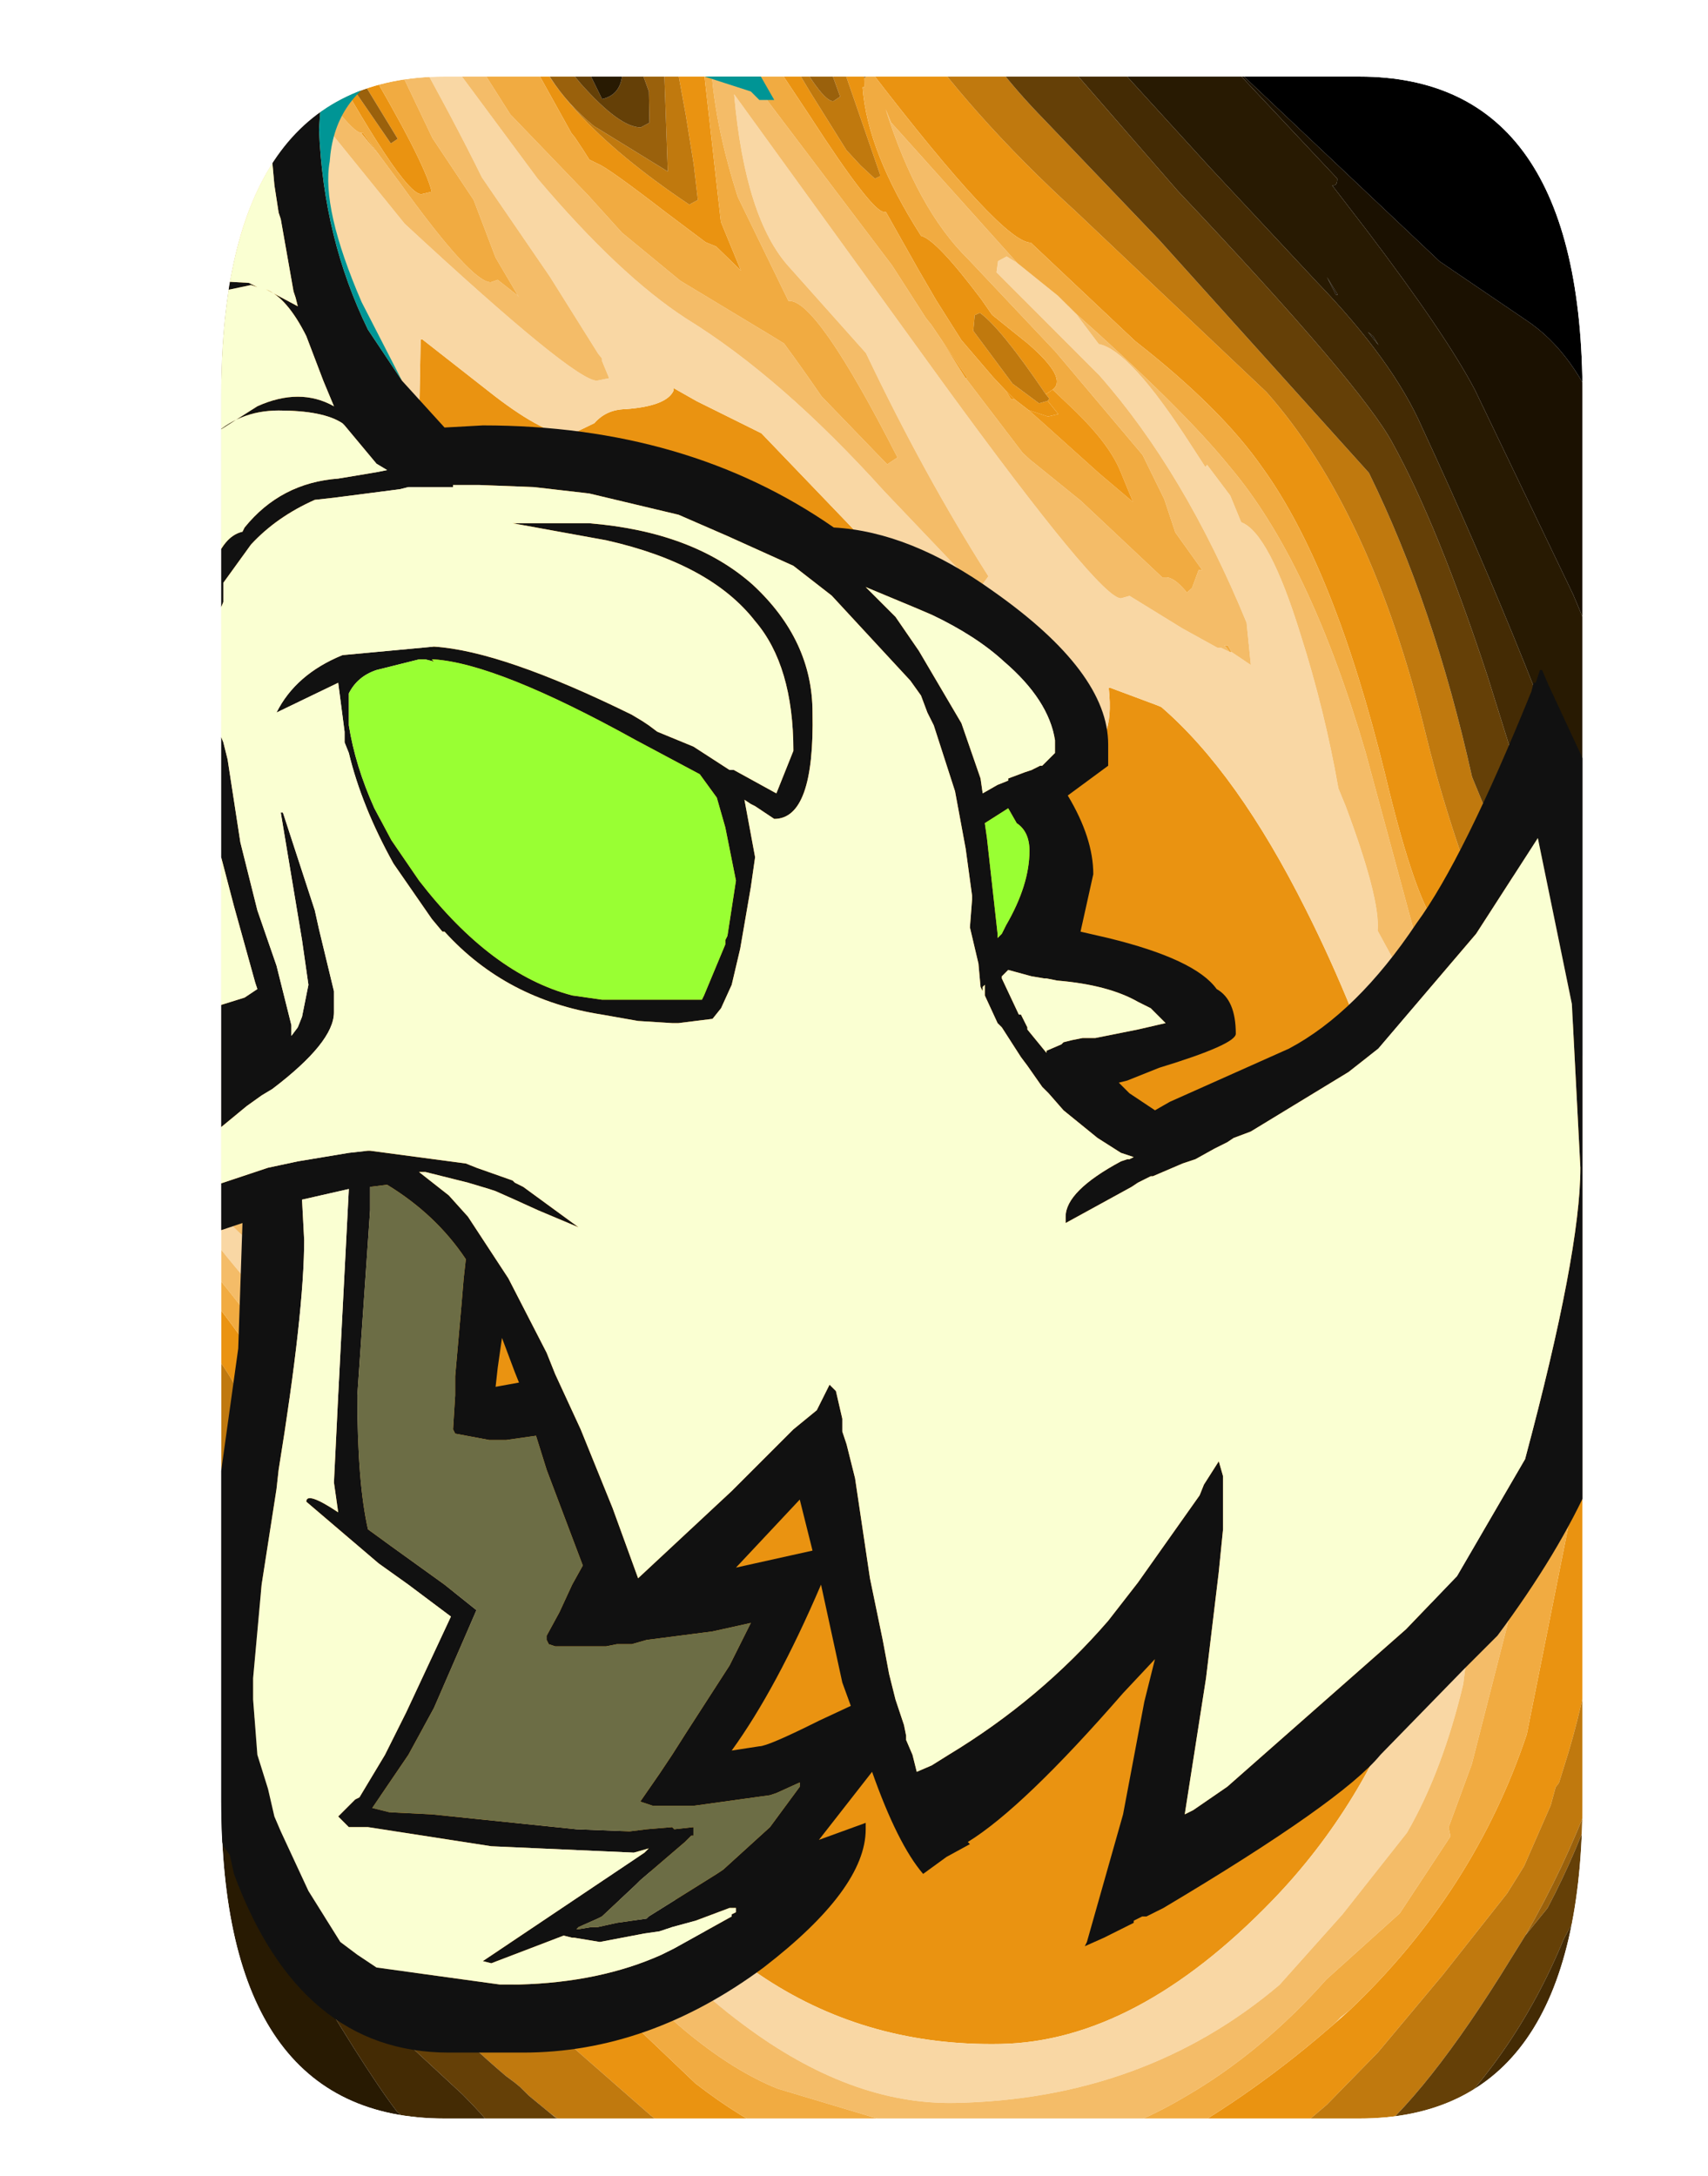 <?xml version="1.0" encoding="UTF-8" standalone="no"?>
<svg xmlns:ffdec="https://www.free-decompiler.com/flash" xmlns:xlink="http://www.w3.org/1999/xlink" ffdec:objectType="frame" height="51.15px" width="40.15px" xmlns="http://www.w3.org/2000/svg">
  <g transform="matrix(1.0, 0.0, 0.0, 1.0, 5.2, 1.8)">
    <clipPath id="clipPath0" transform="matrix(1.0, 0.0, 0.0, 1.0, 0.0, 0.0)">
      <path d="M32.0 7.5 L32.0 40.5 Q32.0 48.0 26.75 48.0 L5.25 48.0 Q0.0 48.0 0.0 40.5 L0.0 7.5 Q0.0 0.0 5.25 0.0 L26.75 0.0 Q32.0 0.0 32.0 7.5" fill="#ff0000" fill-rule="evenodd" stroke="none"/>
    </clipPath>
    <g clip-path="url(#clipPath0)">
      <filter id="filter0">
        <feColorMatrix in="SourceGraphic" result="filterResult0" type="matrix" values="0.254 -0.186 0.932 0.0 -0.071 0.283 0.936 -0.219 0.0 -0.071 -0.601 1.174 0.427 0.0 -0.071 0.0 0.0 0.0 1.0 0.0"/>
      </filter>
      <use ffdec:characterId="546" filter="url(#filter0)" height="48.0" transform="matrix(0.02, 1.05, -0.817, 0.016, 34.0, -1.8)" width="48.0" xlink:href="#sprite0"/>
      <use ffdec:characterId="551" height="46.6" transform="matrix(1.0, 0.0, 0.0, 1.0, -0.25, -0.15)" width="32.45" xlink:href="#shape2"/>
    </g>
  </g>
  <defs>
    <g id="sprite0" transform="matrix(1.0, 0.0, 0.0, 1.0, 0.0, 0.0)">
      <use ffdec:characterId="545" height="48.0" transform="matrix(1.0, 0.0, 0.0, 1.0, 0.0, 0.0)" width="48.0" xlink:href="#shape1"/>
    </g>
    <g id="shape1" transform="matrix(1.0, 0.0, 0.0, 1.0, 0.0, 0.0)">
      <path d="M48.0 12.6 L48.0 14.25 47.85 13.95 48.0 14.4 48.0 16.25 Q47.0 13.65 45.5 11.25 L45.15 10.7 44.85 10.25 Q42.25 6.6 38.75 5.0 L34.15 3.7 32.7 3.6 32.35 3.6 32.2 3.6 32.35 3.65 31.65 3.7 29.6 3.7 28.95 3.8 28.0 4.05 Q27.7 4.15 27.45 4.3 L27.2 4.25 Q24.15 5.1 21.0 6.85 L20.85 6.95 20.5 7.25 Q19.7 7.85 17.2 8.55 12.55 9.9 10.3 11.9 8.95 13.05 7.4 15.5 L5.15 18.45 Q5.15 19.25 1.25 22.95 L1.3 23.05 1.3 23.1 1.4 23.15 1.6 23.15 1.6 23.2 Q3.05 23.1 4.95 21.6 5.05 21.15 6.4 19.9 L6.75 19.6 7.4 18.6 Q8.2 17.45 8.45 17.9 L8.55 18.1 Q7.05 19.35 6.7 19.95 L6.75 20.1 7.1 20.15 8.3 19.05 8.75 18.3 8.7 18.05 9.0 17.75 9.05 18.05 8.9 18.6 8.65 19.0 8.45 19.25 8.15 19.6 7.3 20.5 6.4 21.2 5.7 21.7 4.4 22.6 4.4 22.65 Q4.4 23.0 2.2 24.75 L0.0 26.55 0.0 25.95 1.7 24.7 3.0 23.7 3.35 23.3 3.65 22.9 3.6 22.75 3.55 22.75 1.15 23.75 0.0 24.25 0.0 23.35 0.2 23.15 0.0 23.25 0.0 22.05 Q2.25 20.15 4.5 17.1 L8.6 11.75 Q11.3 8.8 16.35 7.35 19.1 6.55 22.1 4.95 L24.1 3.85 26.65 3.2 29.95 2.4 32.55 2.35 32.75 2.35 Q36.9 2.8 39.5 3.95 L39.85 4.1 39.95 4.2 40.35 4.35 41.7 5.15 42.3 5.65 44.1 7.55 45.8 9.45 46.95 10.95 48.0 12.6 M48.0 24.35 L48.0 28.6 46.9 30.4 44.95 33.15 43.35 34.85 43.25 34.95 42.35 35.8 39.55 38.05 38.55 38.45 Q37.65 38.8 37.25 39.1 L36.4 39.4 Q29.9 41.5 29.3 43.1 L28.45 43.9 27.7 44.75 27.25 45.05 Q25.0 46.7 23.1 47.1 L20.15 47.1 Q19.4 47.0 18.0 46.3 L17.6 46.1 17.3 45.55 17.65 44.95 Q18.6 44.55 20.5 44.0 L22.7 43.3 22.95 43.2 23.35 43.0 23.75 42.65 22.7 42.95 21.45 43.25 18.2 43.8 16.95 44.0 15.8 44.25 15.75 44.25 15.05 44.65 14.75 44.85 Q14.05 45.3 12.9 46.6 L11.8 48.0 11.15 48.0 12.8 46.15 12.7 46.0 13.05 45.5 Q13.45 44.8 14.6 44.05 15.65 43.3 16.7 43.2 L17.2 43.1 17.25 43.1 17.55 43.0 18.65 42.7 22.05 41.95 23.05 41.9 23.1 41.95 24.65 41.7 Q25.45 40.9 25.45 41.8 L25.0 42.6 24.45 42.95 Q24.1 43.8 22.6 44.15 L18.0 45.3 19.75 45.65 20.5 45.85 20.6 45.85 21.05 45.95 Q24.8 45.95 28.55 42.45 32.4 38.85 34.55 38.55 34.6 38.45 34.7 38.45 L39.8 35.85 41.95 34.45 42.05 34.4 42.5 33.9 46.2 29.1 Q47.8 26.55 47.95 24.35 L48.0 24.35 M6.3 47.9 L5.6 47.8 Q6.0 47.5 6.5 47.15 L8.8 45.25 Q12.0 41.5 12.0 40.8 L11.9 40.45 9.55 40.45 7.3 40.15 6.25 40.3 6.05 40.45 5.95 40.45 5.65 40.55 5.6 40.45 3.5 42.25 1.15 44.15 0.8 44.45 0.5 43.7 1.6 42.75 Q3.05 41.5 3.6 41.2 L5.25 40.05 Q6.1 39.2 8.15 39.4 L10.5 39.8 11.35 39.6 12.35 39.6 12.85 40.05 12.9 40.45 Q12.9 41.3 9.85 44.7 7.65 47.1 6.3 47.9 M0.0 38.55 L0.0 38.1 0.65 37.6 Q3.05 35.85 3.75 35.65 L3.8 35.95 Q3.8 36.5 0.0 39.05 L0.35 38.75 2.65 36.8 2.55 36.6 0.15 38.4 0.0 38.55 M0.0 33.25 L0.0 32.9 Q1.95 32.3 4.15 28.25 L4.05 28.0 3.25 28.1 2.15 28.3 0.0 28.75 0.0 27.9 0.8 27.8 4.55 27.35 5.65 26.8 5.1 27.5 5.05 27.65 5.0 27.8 4.3 28.95 Q3.3 30.55 3.2 30.85 L3.1 31.1 Q2.9 31.25 2.6 31.5 L2.5 31.6 0.3 33.1 0.0 33.25 M15.15 43.15 L14.8 43.35 14.75 43.35 14.95 43.2 15.15 43.15 M42.35 12.4 Q45.45 16.4 45.45 20.3 45.45 27.85 39.2 32.1 33.75 35.75 30.0 37.05 L24.05 38.35 17.2 39.8 17.0 39.75 16.6 39.7 16.45 39.8 16.1 39.75 Q18.2 37.1 18.2 36.5 18.1 35.7 17.3 35.7 L15.3 36.05 13.35 35.8 13.1 35.85 12.6 35.85 11.45 36.1 9.1 36.15 7.05 36.05 7.05 36.0 8.35 33.95 Q9.25 32.5 9.25 31.8 L9.0 31.1 Q8.7 30.75 8.7 30.2 8.65 29.0 8.3 28.8 L8.25 28.8 8.55 28.15 9.3 26.3 12.25 22.8 Q16.5 18.1 16.5 17.25 16.5 16.3 15.15 16.45 L15.15 16.4 15.55 15.1 15.6 14.95 Q17.1 12.8 20.2 10.9 24.65 8.15 30.8 6.8 38.2 7.05 42.35 12.4 M2.95 37.1 L2.4 37.65 2.4 37.6 2.95 37.1 M5.3 39.15 L5.4 39.1 5.3 39.15" fill="#ea9311" fill-rule="evenodd" stroke="none"/>
      <path d="M9.1 48.0 L7.9 48.0 7.7 48.0 Q9.25 46.9 11.9 44.0 L13.65 41.5 Q14.9 39.45 14.9 38.8 14.9 37.5 11.95 37.4 L11.95 37.35 11.75 37.4 10.65 37.4 Q6.7 37.55 4.85 38.55 3.4 39.3 0.2 42.55 L0.0 40.7 1.3 39.6 4.45 36.45 Q8.05 31.65 8.05 31.0 L8.0 30.65 7.6 30.85 7.55 30.85 7.45 30.95 5.7 32.3 3.45 34.2 Q2.2 34.95 0.45 36.15 L0.0 36.5 0.0 36.1 1.15 34.75 3.5 32.6 Q5.7 30.3 6.7 28.4 8.05 25.7 10.65 22.8 L12.9 20.15 12.6 19.85 Q10.3 21.65 7.55 23.25 L5.6 25.4 Q4.5 26.65 1.7 26.9 L8.25 21.05 Q13.15 16.65 13.15 16.05 L13.1 15.8 13.8 14.4 13.85 14.3 14.3 13.3 14.3 13.2 14.4 12.95 14.4 12.9 14.7 12.35 13.75 12.45 Q10.35 14.15 8.15 16.55 L5.8 19.45 5.55 19.4 5.45 19.15 5.6 18.85 6.35 17.7 6.75 17.2 7.45 16.55 Q7.6 15.65 9.75 13.95 L10.25 13.55 10.2 13.5 10.9 12.85 11.5 12.55 Q11.75 11.75 14.05 10.9 15.75 10.25 17.5 9.9 L17.9 9.7 Q20.0 8.75 20.7 8.85 L21.45 8.35 21.9 8.1 23.7 7.5 Q26.35 6.65 27.15 6.1 L30.3 5.65 30.25 5.7 32.75 5.9 37.6 6.8 Q39.55 7.45 40.9 8.5 L42.7 10.4 44.25 12.25 Q46.75 16.2 46.75 21.65 46.75 24.65 44.9 27.7 42.8 31.2 39.05 33.4 L33.8 36.55 31.55 38.45 30.7 39.05 30.6 39.15 Q28.8 40.45 28.1 41.5 25.65 44.1 23.8 45.05 L21.9 45.55 21.65 45.5 21.65 45.45 21.55 45.25 23.3 44.35 24.55 43.65 25.0 43.4 Q26.75 42.35 27.3 41.2 L27.55 40.3 27.55 40.15 Q27.55 39.6 27.95 39.0 24.8 40.05 21.6 40.55 L20.95 40.8 Q18.25 41.05 16.5 41.6 14.15 42.4 12.7 43.95 L11.75 45.3 11.1 46.25 10.65 46.5 10.35 46.9 9.2 47.9 9.1 48.0 M42.35 12.4 Q38.2 7.05 30.8 6.8 24.65 8.15 20.2 10.9 17.1 12.8 15.6 14.95 L15.55 15.1 15.15 16.4 15.15 16.45 Q16.5 16.3 16.5 17.25 16.5 18.1 12.25 22.8 L9.3 26.3 8.55 28.15 8.25 28.8 8.3 28.8 Q8.65 29.0 8.7 30.2 8.7 30.75 9.0 31.1 L9.25 31.8 Q9.25 32.5 8.35 33.95 L7.05 36.0 7.05 36.05 9.1 36.15 11.45 36.1 12.6 35.85 13.1 35.85 13.35 35.8 15.3 36.05 17.3 35.7 Q18.1 35.7 18.2 36.5 18.2 37.1 16.1 39.75 L16.45 39.8 16.6 39.7 17.0 39.75 17.2 39.8 24.05 38.35 30.0 37.05 Q33.75 35.75 39.2 32.1 45.45 27.85 45.45 20.3 45.45 16.4 42.35 12.4 M8.3 29.6 L8.3 29.55 8.3 29.7 8.3 29.6 M16.6 41.1 L16.9 41.0 16.75 41.0 16.6 41.05 16.6 41.1" fill="#f9d7a4" fill-rule="evenodd" stroke="none"/>
      <path d="M10.55 48.0 L9.1 48.0 9.2 47.9 10.35 46.9 10.65 46.5 11.1 46.25 11.75 45.3 12.7 43.95 Q14.15 42.4 16.5 41.6 18.25 41.05 20.95 40.8 L21.6 40.55 Q24.8 40.05 27.95 39.0 27.55 39.6 27.55 40.15 L27.55 40.3 27.3 41.2 Q26.75 42.35 25.0 43.4 27.05 41.5 27.05 40.7 L27.05 40.3 27.05 40.25 27.0 40.15 26.6 40.1 26.15 40.5 21.6 41.4 21.3 41.35 19.3 41.7 16.6 42.35 15.15 43.15 14.95 43.2 14.75 43.35 13.8 43.95 13.4 44.2 Q12.75 44.65 12.35 45.5 L12.2 45.85 11.55 46.25 11.6 46.25 11.65 46.4 11.0 47.05 11.05 47.15 10.55 48.0 M7.7 48.0 L7.5 48.0 6.95 48.0 10.2 44.95 12.15 42.9 Q14.05 40.65 14.05 39.65 14.05 39.0 13.7 38.7 L13.6 38.45 Q13.45 38.2 13.15 38.3 L13.05 38.35 12.55 38.3 9.05 38.75 7.15 38.4 5.4 39.1 5.3 39.15 Q4.05 39.65 2.4 40.95 L0.3 42.85 0.2 42.55 Q3.4 39.3 4.85 38.55 6.7 37.55 10.65 37.4 L11.75 37.4 11.95 37.35 11.95 37.4 Q14.9 37.5 14.9 38.8 14.9 39.45 13.65 41.5 L11.9 44.0 Q9.25 46.9 7.7 48.0 M0.0 40.7 L0.0 40.5 0.0 40.1 0.0 40.0 Q2.4 38.0 2.4 37.65 L2.95 37.1 3.55 36.55 Q5.8 34.55 5.8 34.0 L5.75 33.8 6.1 33.25 6.15 33.2 5.25 33.85 3.95 34.45 2.55 35.6 0.75 36.65 0.0 37.15 0.0 36.5 0.45 36.15 Q2.2 34.95 3.45 34.2 L5.7 32.3 7.45 30.95 7.55 30.85 7.6 30.85 8.0 30.65 8.05 31.0 Q8.05 31.65 4.45 36.45 L1.3 39.6 0.0 40.7 M0.0 36.1 L0.0 34.95 2.05 33.35 3.9 31.15 4.75 30.2 5.85 28.55 7.1 26.0 7.3 25.6 Q7.85 25.1 8.5 24.55 L10.05 22.7 9.9 22.4 Q6.3 24.65 6.35 25.45 L4.0 26.85 Q2.05 27.6 0.55 27.55 L0.3 27.4 5.6 22.45 6.8 21.5 6.95 21.35 7.25 21.1 8.15 20.4 9.85 18.8 10.0 18.6 10.95 17.15 12.7 14.85 12.7 14.75 Q12.7 14.5 13.05 14.15 L12.95 14.0 12.55 13.8 12.55 13.7 11.7 14.45 10.95 14.75 9.95 15.35 7.6 17.8 5.5 20.25 Q4.35 21.7 2.1 22.55 L2.4 22.4 5.6 18.85 5.45 19.15 5.55 19.4 5.8 19.45 8.15 16.55 Q10.35 14.15 13.75 12.45 L14.7 12.35 14.4 12.9 14.25 13.0 14.25 13.1 14.4 12.95 14.3 13.2 14.3 13.3 13.85 14.3 13.8 14.4 13.1 15.8 13.15 16.05 Q13.15 16.65 8.25 21.05 L1.7 26.9 Q4.5 26.65 5.6 25.4 L7.55 23.25 Q10.3 21.65 12.6 19.85 L12.9 20.15 10.65 22.8 Q8.05 25.7 6.7 28.4 5.7 30.3 3.5 32.6 L1.15 34.75 0.0 36.1 M6.75 17.2 Q8.95 14.15 10.25 12.85 12.4 10.6 16.7 9.1 L21.05 7.7 Q23.85 6.7 24.15 6.05 L26.25 5.5 26.75 5.35 30.15 4.6 32.0 4.6 Q32.05 4.8 32.45 4.8 34.05 4.8 36.3 5.5 L39.4 6.6 40.8 7.3 41.0 7.25 42.7 8.75 44.15 10.9 Q45.75 12.8 46.7 15.0 47.7 17.25 47.7 19.2 L47.25 23.15 46.35 26.75 Q45.55 29.15 43.0 31.85 L42.45 32.5 42.2 32.55 42.2 32.75 42.2 32.85 40.35 34.05 37.1 36.2 34.25 37.6 Q33.15 38.15 32.55 38.55 L32.2 38.45 Q29.85 40.45 26.85 43.5 25.55 44.55 23.8 45.05 25.65 44.1 28.1 41.5 28.8 40.45 30.6 39.15 L30.55 39.2 31.05 38.95 30.7 39.05 31.55 38.45 33.8 36.55 39.05 33.4 Q42.8 31.2 44.9 27.7 46.75 24.65 46.75 21.65 46.75 16.2 44.25 12.25 L42.7 10.4 40.9 8.5 Q39.55 7.45 37.6 6.8 L32.75 5.9 30.25 5.7 30.3 5.65 27.15 6.1 Q26.35 6.65 23.7 7.5 L21.9 8.1 21.45 8.35 20.7 8.85 Q20.0 8.75 17.9 9.7 L17.5 9.9 Q15.75 10.25 14.05 10.9 11.75 11.75 11.5 12.55 L10.9 12.85 10.2 13.5 10.25 13.55 9.75 13.95 Q7.6 15.65 7.45 16.55 L6.75 17.2 M21.65 45.45 L21.2 45.5 20.7 45.5 20.7 45.55 19.85 45.55 18.6 45.35 23.3 44.35 21.55 45.25 21.65 45.45 M8.3 29.6 L8.3 29.7 8.3 29.55 8.3 29.6 M16.6 41.1 L16.6 41.05 16.75 41.0 16.9 41.0 16.6 41.1" fill="#f4bc68" fill-rule="evenodd" stroke="none"/>
      <path d="M48.0 16.25 L48.0 24.35 47.95 24.35 Q47.8 26.55 46.2 29.1 L42.5 33.9 42.05 34.4 41.95 34.45 39.8 35.85 34.7 38.45 Q34.6 38.45 34.55 38.55 32.4 38.85 28.55 42.45 24.8 45.95 21.05 45.95 L20.6 45.85 20.5 45.85 19.75 45.65 18.0 45.3 22.6 44.15 Q24.1 43.8 24.45 42.95 L25.0 42.6 25.45 41.8 Q25.45 40.9 24.65 41.7 L23.1 41.95 23.05 41.9 22.05 41.95 18.65 42.7 17.55 43.0 17.25 43.1 17.2 43.1 16.7 43.2 Q15.65 43.3 14.6 44.05 13.45 44.8 13.05 45.5 L12.7 46.0 12.8 46.15 11.15 48.0 10.55 48.0 11.05 47.15 11.0 47.05 11.65 46.4 11.6 46.25 11.55 46.25 12.2 45.85 12.35 45.5 Q12.75 44.65 13.4 44.2 L13.8 43.95 14.8 43.35 15.15 43.15 16.6 42.35 19.3 41.7 21.3 41.35 21.6 41.4 26.15 40.5 26.6 40.1 27.0 40.15 27.05 40.25 27.05 40.3 27.05 40.7 Q27.05 41.5 25.0 43.4 L24.55 43.65 23.3 44.35 18.6 45.35 19.85 45.55 20.7 45.55 20.7 45.5 21.2 45.5 21.65 45.45 21.65 45.5 21.9 45.55 23.8 45.05 Q25.55 44.55 26.85 43.5 29.85 40.45 32.2 38.45 L32.55 38.55 Q33.15 38.15 34.25 37.6 L37.1 36.2 40.35 34.05 42.2 32.85 42.2 32.75 42.2 32.55 42.45 32.5 43.0 31.85 Q45.55 29.15 46.35 26.75 L47.25 23.15 47.7 19.2 Q47.7 17.25 46.7 15.0 45.75 12.8 44.15 10.9 L42.7 8.75 41.0 7.25 40.8 7.3 39.4 6.6 36.3 5.5 Q34.05 4.8 32.45 4.8 32.05 4.8 32.0 4.6 L30.15 4.6 26.75 5.35 26.25 5.5 24.15 6.05 Q23.85 6.7 21.05 7.7 L16.7 9.1 Q12.4 10.6 10.25 12.85 8.95 14.15 6.75 17.2 L6.35 17.7 5.6 18.85 2.4 22.4 2.1 22.55 Q4.35 21.7 5.5 20.25 L7.6 17.8 9.95 15.35 10.95 14.75 11.7 14.45 12.55 13.7 12.55 13.8 12.95 14.0 13.05 14.15 Q12.7 14.5 12.7 14.75 L12.7 14.85 10.95 17.15 10.0 18.6 9.85 18.8 8.15 20.4 8.15 20.35 7.25 21.1 6.95 21.35 6.8 21.5 5.6 22.45 0.3 27.4 0.55 27.55 Q2.05 27.6 4.0 26.85 L6.35 25.45 Q6.3 24.65 9.9 22.4 L10.05 22.7 8.5 24.55 Q7.85 25.1 7.3 25.6 L7.1 26.0 5.85 28.55 4.75 30.2 3.9 31.15 2.05 33.35 0.0 34.95 0.0 33.3 0.3 33.1 2.5 31.6 2.6 31.5 Q2.9 31.25 3.1 31.1 L3.2 30.85 Q3.3 30.55 4.3 28.95 L5.0 27.8 5.05 27.65 5.1 27.5 5.65 26.8 4.55 27.35 0.8 27.8 0.0 27.9 0.0 26.55 2.2 24.75 Q4.4 23.0 4.4 22.65 L4.4 22.6 5.7 21.7 6.4 21.2 7.3 20.5 8.15 19.6 8.45 19.25 8.65 19.1 8.65 19.0 8.9 18.6 9.15 18.25 10.35 16.6 11.0 15.65 10.3 16.0 Q9.7 16.3 8.95 17.25 L8.45 17.9 Q8.2 17.45 7.4 18.6 L6.75 19.6 6.4 19.9 Q5.05 21.15 4.95 21.6 3.05 23.1 1.6 23.2 L1.6 23.15 1.4 23.15 1.3 23.05 1.25 22.95 Q5.15 19.25 5.15 18.45 L7.4 15.5 Q8.95 13.05 10.3 11.9 12.55 9.9 17.2 8.55 19.7 7.85 20.5 7.25 L20.85 6.95 21.0 6.85 Q24.15 5.1 27.2 4.25 L27.45 4.3 Q27.7 4.15 28.0 4.05 L28.95 3.8 29.6 3.7 31.65 3.7 32.35 3.65 32.2 3.6 32.35 3.6 32.7 3.6 34.15 3.7 38.75 5.0 Q42.25 6.6 44.85 10.25 L45.0 10.5 45.15 10.7 45.5 11.25 Q47.0 13.65 48.0 16.25 M6.95 48.0 L6.3 47.9 Q7.65 47.1 9.85 44.7 12.9 41.3 12.9 40.45 L12.85 40.05 12.35 39.6 11.35 39.6 10.5 39.8 8.15 39.4 Q6.1 39.2 5.25 40.05 L3.6 41.2 Q3.05 41.5 1.6 42.75 L0.5 43.7 0.3 42.85 2.4 40.95 Q4.05 39.65 5.3 39.15 L5.4 39.1 7.15 38.4 9.05 38.75 12.55 38.3 13.05 38.35 13.15 38.3 Q13.45 38.2 13.6 38.45 L13.7 38.7 Q14.05 39.0 14.05 39.65 14.05 40.65 12.15 42.9 L10.2 44.95 6.95 48.0 M0.0 40.0 L0.0 39.05 Q3.8 36.5 3.8 35.95 L3.75 35.65 Q3.05 35.85 0.65 37.6 L0.0 38.1 0.0 37.15 0.75 36.65 2.55 35.6 3.95 34.45 5.25 33.85 6.15 33.2 6.1 33.25 5.75 33.8 5.8 34.0 Q5.8 34.55 3.55 36.55 L2.95 37.1 2.4 37.6 2.4 37.65 Q2.4 38.0 0.0 40.0 M30.7 39.05 L31.05 38.95 30.55 39.2 30.6 39.15 30.7 39.05 M14.4 12.9 L14.4 12.95 14.25 13.1 14.25 13.0 14.4 12.9" fill="#f1ab41" fill-rule="evenodd" stroke="none"/>
      <path d="M8.45 17.9 L8.95 17.25 Q9.7 16.3 10.3 16.0 L11.0 15.65 10.35 16.6 9.15 18.25 8.9 18.6 9.05 18.05 9.0 17.75 8.7 18.05 8.65 18.0 8.55 18.1 8.45 17.9 M8.65 19.0 L8.65 19.1 8.45 19.25 8.65 19.0 M8.15 20.4 L7.25 21.1 8.15 20.35 8.15 20.4" fill="#ee9715" fill-rule="evenodd" stroke="none"/>
      <path d="M48.0 10.15 L48.0 12.6 46.95 10.95 45.8 9.45 44.1 7.55 42.3 5.65 41.7 5.15 40.35 4.35 39.95 4.2 39.85 4.1 39.5 3.95 Q36.9 2.8 32.75 2.35 L32.6 2.35 32.55 2.35 29.95 2.4 26.65 3.2 24.1 3.85 22.1 4.95 Q19.1 6.55 16.35 7.35 11.3 8.8 8.6 11.75 L4.5 17.1 Q2.25 20.15 0.0 22.05 L0.0 20.3 Q1.2 19.45 2.4 18.0 L5.15 14.75 10.45 8.85 Q13.45 7.05 17.3 6.05 L18.6 5.4 21.1 4.1 Q23.25 3.0 24.5 2.8 L24.55 2.8 25.25 2.6 25.5 2.5 25.55 2.45 26.75 2.15 27.25 2.1 28.7 1.7 34.45 1.65 34.45 1.7 37.1 2.05 Q40.2 2.8 43.25 5.15 L44.15 5.9 Q47.05 8.35 48.0 10.15 M48.0 14.25 L48.0 14.4 47.85 13.95 48.0 14.25 M48.0 28.6 L48.0 29.65 47.75 30.15 48.0 29.95 48.0 31.5 47.05 32.85 46.8 33.3 46.4 33.9 46.2 34.15 46.1 34.3 45.95 34.55 Q44.5 36.65 44.0 36.75 L43.25 37.4 41.55 38.6 40.95 39.05 40.9 39.05 39.2 39.95 38.35 40.15 37.8 40.35 37.6 40.4 37.1 40.6 35.6 41.15 34.5 41.5 Q32.9 42.1 32.25 42.55 L31.85 42.7 Q30.5 43.4 27.95 45.85 L25.75 48.0 25.7 48.0 18.3 48.0 17.35 47.4 16.85 47.0 16.1 46.3 16.05 46.2 16.1 46.15 16.1 46.1 15.95 46.1 16.1 46.0 16.05 45.7 16.05 45.55 16.1 45.2 16.15 45.0 17.25 44.75 17.45 44.7 17.55 44.6 22.7 43.3 20.5 44.0 Q18.6 44.55 17.65 44.95 L17.3 45.55 17.6 46.1 18.0 46.3 Q19.4 47.0 20.15 47.1 L23.1 47.1 Q25.0 46.7 27.25 45.05 L27.7 44.75 28.45 43.9 29.3 43.1 Q29.9 41.5 36.4 39.4 L37.25 39.1 Q37.65 38.8 38.55 38.45 L39.55 38.05 42.35 35.8 43.25 34.95 43.35 34.85 44.95 33.15 46.9 30.4 48.0 28.6 M12.35 48.0 L11.8 48.0 12.9 46.6 Q14.05 45.3 14.75 44.85 14.95 44.7 15.1 44.65 L15.25 44.6 15.1 44.65 15.05 44.65 15.75 44.25 15.8 44.25 16.95 44.0 18.2 43.8 21.45 43.25 20.45 43.5 Q18.5 44.0 18.35 44.2 14.75 44.95 13.5 46.4 L12.35 48.0 M5.6 47.8 L5.35 47.75 4.85 47.65 5.8 46.9 8.0 45.05 Q11.0 41.8 11.0 41.25 L10.9 41.0 10.65 41.0 7.7 40.85 Q6.3 40.45 5.8 40.85 5.0 41.35 4.1 42.6 L2.1 44.15 1.1 45.0 0.8 44.45 1.15 44.15 3.5 42.25 5.6 40.45 5.65 40.55 5.95 40.45 6.05 40.45 6.25 40.3 7.3 40.15 9.55 40.45 11.9 40.45 12.0 40.8 Q12.0 41.5 8.8 45.25 L6.5 47.15 Q6.0 47.5 5.6 47.8 M0.0 32.9 L0.0 32.8 Q1.35 32.45 2.35 30.95 L3.4 28.85 1.05 28.9 0.0 29.3 0.0 28.75 2.15 28.3 3.25 28.1 4.05 28.0 4.15 28.25 Q1.95 32.3 0.0 32.9 M0.0 25.95 L0.0 25.65 Q1.9 24.45 1.9 24.05 L1.8 23.85 Q0.75 24.3 0.0 24.7 L0.0 24.25 1.15 23.75 3.55 22.75 3.6 22.75 3.65 22.9 3.35 23.3 3.0 23.7 1.7 24.7 0.0 25.95 M0.0 23.35 L0.0 23.25 0.2 23.15 0.0 23.35 M14.8 43.35 L13.8 43.95 14.75 43.35 14.8 43.35 M8.55 18.1 L8.65 18.0 8.7 18.05 8.75 18.3 8.3 19.05 7.1 20.15 6.75 20.1 6.7 19.95 Q7.05 19.35 8.55 18.1 M22.7 43.3 L22.75 43.05 22.7 42.95 23.75 42.65 23.35 43.0 22.95 43.2 22.7 43.3" fill="#c0790e" fill-rule="evenodd" stroke="none"/>
      <path d="M48.0 29.65 L48.0 29.95 47.75 30.15 48.0 29.65 M48.0 31.5 L48.0 31.55 46.8 33.3 47.05 32.85 48.0 31.5 M12.7 48.0 L12.35 48.0 13.5 46.4 Q14.75 44.95 18.35 44.2 18.5 44.0 20.45 43.5 L21.45 43.25 22.7 42.95 22.75 43.05 22.7 43.3 17.55 44.6 17.45 44.7 17.25 44.75 16.15 45.0 16.1 45.2 16.05 45.55 16.05 45.7 16.1 46.0 15.95 46.1 16.1 46.1 16.1 46.15 16.05 46.2 16.1 46.3 15.9 46.1 15.95 45.9 15.9 45.65 15.7 45.6 15.6 45.5 Q13.45 46.2 12.7 48.0 M4.85 47.65 L4.25 47.45 6.9 45.15 9.75 42.1 Q9.75 41.5 8.65 41.3 L7.55 41.25 Q5.95 41.25 4.9 42.25 L3.35 43.95 1.35 45.4 1.1 45.0 2.1 44.15 4.1 42.6 Q5.0 41.35 5.8 40.85 6.3 40.45 7.7 40.85 L10.65 41.0 10.9 41.0 11.0 41.25 Q11.0 41.8 8.0 45.05 L5.8 46.9 4.85 47.65 M0.0 39.05 L0.0 38.55 0.15 38.4 2.55 36.6 2.65 36.8 0.35 38.75 0.0 39.05 M0.0 33.3 L0.0 33.25 0.3 33.1 0.0 33.3 M0.0 32.8 L0.0 32.4 Q0.6 32.15 1.4 31.3 2.4 30.2 2.4 29.6 L2.3 29.35 1.6 29.35 0.0 30.05 0.0 29.3 1.05 28.9 3.4 28.85 2.35 30.95 Q1.35 32.45 0.0 32.8 M0.0 25.65 L0.0 25.35 0.65 24.85 0.55 24.75 0.0 25.05 0.0 24.7 Q0.75 24.3 1.8 23.85 L1.9 24.05 Q1.9 24.45 0.0 25.65 M37.1 2.05 Q40.05 2.65 42.65 4.5 L43.25 5.15 Q40.2 2.8 37.1 2.05 M32.55 2.35 L32.6 2.35 32.75 2.35 32.55 2.35 M15.05 44.65 L15.1 44.65 15.25 44.6 15.1 44.65 Q14.95 44.7 14.75 44.85 L15.05 44.65" fill="#9a610c" fill-rule="evenodd" stroke="none"/>
      <path d="M48.0 8.3 L48.0 10.15 Q47.05 8.35 44.15 5.9 L43.25 5.15 42.65 4.5 Q40.05 2.65 37.1 2.05 L34.45 1.7 34.45 1.65 28.7 1.7 27.25 2.1 26.75 2.15 25.55 2.45 25.5 2.5 25.25 2.6 24.55 2.8 24.5 2.8 Q23.25 3.0 21.1 4.1 L18.6 5.4 17.3 6.05 Q13.45 7.05 10.45 8.85 L5.15 14.75 2.4 18.0 Q1.2 19.45 0.0 20.3 L0.0 18.55 4.05 14.2 Q8.5 9.0 9.8 8.15 11.65 6.9 15.05 5.55 L16.25 5.1 17.85 4.5 19.8 3.75 Q20.5 3.4 25.5 1.8 L26.45 1.5 26.55 1.55 28.5 1.05 30.35 1.05 31.25 1.0 32.4 1.0 34.7 1.05 34.75 1.1 35.35 1.1 Q38.95 1.4 40.65 2.3 41.65 2.8 43.35 4.05 46.05 5.55 47.9 8.3 L48.0 8.3 M48.0 31.55 L48.0 34.15 Q47.2 34.75 46.35 35.8 L44.7 38.0 Q43.85 39.0 41.8 39.9 L38.45 41.3 34.5 43.05 Q31.85 44.3 31.25 44.9 L30.35 45.65 29.7 46.25 29.65 46.35 29.3 46.65 28.0 48.0 25.75 48.0 27.95 45.85 Q30.5 43.4 31.85 42.7 L32.25 42.55 Q32.9 42.1 34.5 41.5 L35.6 41.15 37.1 40.6 37.6 40.4 37.8 40.35 38.35 40.15 39.2 39.95 40.9 39.05 40.95 39.05 41.55 38.6 43.25 37.4 44.0 36.75 Q44.5 36.65 45.95 34.55 L46.1 34.3 46.2 34.15 46.4 33.9 46.8 33.3 48.0 31.55 M18.25 48.0 L15.25 48.0 15.05 47.5 15.0 47.3 14.9 46.6 14.9 46.45 Q14.35 46.5 13.95 47.05 L13.5 48.0 12.7 48.0 Q13.45 46.2 15.6 45.5 L15.7 45.6 15.9 45.65 15.95 45.9 15.9 46.1 16.1 46.3 16.85 47.0 18.25 48.0 M4.25 47.45 L3.9 47.35 6.1 45.25 8.9 42.2 8.65 41.85 7.0 41.85 Q5.25 42.65 3.55 44.15 L1.7 45.85 1.45 45.55 1.35 45.4 3.35 43.95 4.9 42.25 Q5.95 41.25 7.55 41.25 L8.65 41.3 Q9.75 41.5 9.75 42.1 L6.9 45.15 4.25 47.45 M0.0 32.4 L0.0 31.75 1.75 30.7 Q1.6 29.75 0.25 30.3 L0.0 30.4 0.0 30.05 1.6 29.35 2.3 29.35 2.4 29.6 Q2.4 30.2 1.4 31.3 0.6 32.15 0.0 32.4 M0.0 25.35 L0.0 25.05 0.55 24.75 0.65 24.85 0.0 25.35 M38.9 40.1 L38.7 40.2 38.8 40.15 38.9 40.1" fill="#654007" fill-rule="evenodd" stroke="none"/>
      <path d="M47.95 6.65 L47.95 6.75 48.0 7.5 48.0 7.8 48.0 7.9 48.0 8.3 47.9 8.3 Q46.05 5.55 43.35 4.05 41.65 2.8 40.65 2.3 38.95 1.4 35.35 1.1 L34.75 1.1 34.7 1.05 32.4 1.0 31.25 1.0 30.35 1.05 28.5 1.05 26.55 1.55 26.45 1.5 25.5 1.8 Q20.5 3.4 19.8 3.75 L17.85 4.5 16.25 5.1 15.05 5.55 Q11.65 6.9 9.8 8.15 8.5 9.0 4.05 14.2 L0.0 18.55 0.0 17.25 3.55 13.25 6.15 10.25 Q7.95 8.1 9.45 7.3 20.65 0.95 28.1 0.0 L30.0 0.0 30.0 0.1 29.8 0.25 30.7 0.1 34.45 0.1 34.6 0.0 36.15 0.0 Q41.6 0.55 45.0 3.9 L47.1 5.85 47.95 6.65 M48.0 34.15 L48.0 35.8 47.9 35.9 Q47.25 36.5 47.25 37.0 L46.95 37.35 46.7 37.7 Q45.7 38.65 42.9 40.65 42.1 41.15 39.8 42.05 L36.3 43.4 Q33.15 44.7 31.3 46.45 L29.4 48.0 28.0 48.0 29.3 46.65 29.65 46.35 30.35 45.65 31.25 44.9 Q31.85 44.3 34.5 43.05 L38.45 41.3 41.8 39.9 Q43.85 39.0 44.7 38.0 L46.35 35.8 Q47.2 34.75 48.0 34.15 M25.75 48.0 L25.7 48.0 25.75 48.0 M18.3 48.0 L18.25 48.0 16.85 47.0 17.35 47.4 18.3 48.0 M14.25 48.0 L13.5 48.0 13.95 47.05 Q14.35 46.5 14.9 46.45 L14.9 46.6 15.0 47.3 14.25 47.95 14.25 48.0 M3.9 47.35 L3.35 47.1 4.15 46.35 7.15 43.6 6.95 43.6 7.5 43.1 7.3 42.8 6.9 42.6 6.25 43.1 Q5.55 43.25 5.05 43.75 L3.5 45.2 2.1 46.25 1.7 45.85 3.55 44.15 Q5.25 42.65 7.0 41.85 L8.65 41.85 8.9 42.2 6.1 45.25 3.9 47.35 M38.9 40.1 L38.8 40.15 38.7 40.2 38.9 40.1" fill="#442b04" fill-rule="evenodd" stroke="none"/>
      <path d="M41.45 0.1 L41.55 0.05 42.65 0.2 Q43.8 0.4 44.7 0.95 46.55 1.9 47.35 3.95 L47.5 4.35 47.6 4.75 47.8 5.55 47.95 6.65 47.1 5.85 45.0 3.9 Q41.6 0.55 36.15 0.0 L40.1 0.0 40.5 0.0 40.9 0.05 41.35 0.25 41.4 0.1 41.45 0.1 M48.0 35.8 L48.0 39.3 46.65 40.45 42.15 43.25 37.25 45.7 36.35 46.2 34.55 47.35 33.6 48.0 29.4 48.0 31.3 46.45 Q33.15 44.7 36.3 43.4 L39.8 42.05 Q42.1 41.15 42.9 40.65 45.7 38.65 46.7 37.7 L46.95 37.35 47.25 37.0 Q47.25 36.5 47.9 35.9 L48.0 35.8 M15.25 48.0 L14.25 48.0 14.25 47.95 15.0 47.3 15.05 47.5 15.25 48.0 M3.35 47.1 L2.1 46.25 3.5 45.2 5.05 43.75 Q5.55 43.25 6.25 43.1 L6.9 42.6 7.3 42.8 7.5 43.1 6.95 43.6 7.15 43.6 4.15 46.35 3.35 47.1 M0.0 31.75 L0.0 30.4 0.25 30.3 Q1.6 29.75 1.75 30.7 L0.0 31.75 M0.0 17.25 L0.0 14.1 1.05 12.85 3.85 9.6 Q4.0 9.6 4.0 9.7 L4.0 9.75 5.0 8.8 Q7.4 6.55 8.65 5.75 L13.25 3.05 Q14.2 2.55 15.1 2.2 L15.45 1.9 Q15.9 1.55 18.0 0.75 L19.2 0.0 28.1 0.0 Q20.65 0.95 9.45 7.3 7.95 8.1 6.15 10.25 L3.55 13.25 0.0 17.25 M30.0 0.0 L34.6 0.0 34.45 0.1 30.7 0.1 29.8 0.25 30.0 0.1 30.0 0.0 M1.3 23.05 L1.4 23.15 1.3 23.1 1.3 23.05 M7.3 8.8 L7.6 8.5 7.4 8.65 7.3 8.8 M6.05 9.95 L6.45 9.7 6.45 9.65 6.05 9.95 M29.65 46.35 L29.7 46.25 30.35 45.65 29.65 46.35" fill="#281a02" fill-rule="evenodd" stroke="none"/>
      <path d="M48.0 39.3 L48.0 40.1 48.0 40.5 48.0 40.55 48.0 40.65 48.0 40.8 47.95 41.35 47.5 41.7 42.25 44.7 36.4 47.3 35.35 47.8 34.6 48.0 33.6 48.0 34.55 47.35 36.35 46.2 37.25 45.7 42.15 43.25 46.65 40.45 48.0 39.3 M14.85 0.0 L19.2 0.0 18.0 0.75 Q15.9 1.55 15.45 1.9 L15.1 2.2 Q14.2 2.55 13.25 3.05 L8.65 5.75 Q7.4 6.55 5.0 8.8 L4.0 9.75 4.0 9.7 Q4.0 9.6 3.85 9.6 L1.05 12.85 5.75 6.7 7.1 4.25 Q7.85 2.85 9.5 2.1 12.55 0.65 13.75 0.3 L14.85 0.0 M40.9 0.05 L41.45 0.1 41.4 0.1 41.35 0.25 40.9 0.05 M6.05 9.95 L6.45 9.65 6.45 9.7 6.05 9.95 M7.3 8.8 L7.4 8.65 7.6 8.5 7.3 8.8" fill="#1b1101" fill-rule="evenodd" stroke="none"/>
      <path d="M47.95 41.35 L47.9 41.85 47.8 42.25 47.45 43.7 46.65 45.35 46.3 45.8 45.4 46.65 Q44.0 47.65 41.8 47.9 L40.5 48.0 34.85 48.0 35.35 47.8 36.4 47.3 42.25 44.7 47.5 41.7 47.95 41.35 M0.0 14.1 L0.0 7.5 Q0.05 4.95 0.95 3.3 L1.45 2.45 2.05 1.8 2.35 1.6 Q4.15 0.1 7.4 0.0 L7.5 0.0 7.9 0.0 14.85 0.0 13.75 0.3 Q12.55 0.65 9.5 2.1 7.85 2.85 7.1 4.25 L5.75 6.7 1.05 12.85 0.0 14.1" fill="#000000" fill-rule="evenodd" stroke="none"/>
    </g>
    <g id="shape2" transform="matrix(1.0, 0.0, 0.0, 1.0, 0.25, 0.15)">
      <path d="M0.85 -0.15 L2.4 -0.15 2.35 0.25 2.35 0.35 2.35 0.45 2.3 1.25 Q2.4 3.8 3.45 5.95 L4.25 7.15 5.25 8.25 6.15 8.2 Q10.95 8.2 14.4 10.6 16.2 10.7 18.15 12.1 20.85 14.0 20.85 15.7 L20.85 15.9 20.85 16.2 19.9 16.9 Q20.5 17.9 20.5 18.75 L20.2 20.1 20.85 20.25 Q22.9 20.75 23.4 21.45 23.85 21.7 23.85 22.5 23.85 22.75 22.05 23.3 L21.3 23.6 21.1 23.65 21.35 23.9 21.95 24.3 22.3 24.1 25.1 22.85 Q26.7 22.0 28.1 19.9 29.2 18.4 30.8 14.45 L30.85 14.25 30.9 14.25 31.0 13.95 31.05 13.95 31.2 14.3 32.2 16.45 32.2 33.0 Q31.45 34.7 30.0 36.65 L29.2 37.45 27.25 39.45 Q26.35 40.55 22.15 43.05 L21.75 43.25 21.65 43.25 21.45 43.35 21.45 43.4 20.75 43.75 20.3 43.95 20.35 43.85 21.2 40.85 21.7 38.2 21.95 37.2 21.2 38.0 Q18.85 40.7 17.55 41.5 L17.6 41.55 17.05 41.85 16.5 42.25 Q15.9 41.55 15.3 39.85 L14.05 41.45 15.15 41.05 15.15 41.2 Q15.15 42.6 12.75 44.45 10.05 46.45 7.1 46.45 L6.1 46.45 5.35 46.45 Q1.85 46.45 0.3 42.25 L0.2 41.8 0.05 41.6 -0.25 40.4 -0.25 34.5 -0.15 33.85 0.4 29.9 0.5 26.95 -0.25 27.2 -0.25 26.1 0.5 25.85 1.1 25.65 1.8 25.5 3.0 25.3 3.45 25.25 3.5 25.25 5.75 25.55 6.0 25.65 6.85 25.95 6.9 26.0 7.1 26.1 8.4 27.05 7.45 26.65 6.9 26.4 6.45 26.2 6.3 26.15 5.8 26.0 4.8 25.75 4.65 25.75 5.35 26.3 5.8 26.8 6.75 28.25 7.65 30.0 7.85 30.5 8.45 31.8 9.2 33.65 9.8 35.3 12.0 33.25 13.1 32.15 13.45 31.8 14.0 31.35 14.3 30.75 14.45 30.9 14.6 31.55 14.6 31.85 14.7 32.15 14.9 32.95 15.25 35.3 15.55 36.75 15.7 37.55 15.85 38.15 16.05 38.75 16.1 39.0 16.1 39.1 16.25 39.45 16.35 39.85 16.7 39.7 17.1 39.45 Q19.25 38.15 20.85 36.3 L21.55 35.4 23.0 33.35 23.1 33.1 23.45 32.55 23.55 32.9 23.55 34.15 23.45 35.15 23.15 37.65 22.65 40.85 22.85 40.75 23.65 40.2 27.85 36.5 29.05 35.25 30.65 32.5 Q31.95 27.65 31.95 25.65 L31.75 21.8 30.95 17.9 29.5 20.15 27.2 22.85 26.5 23.4 24.2 24.8 23.8 24.95 23.65 25.05 23.55 25.1 23.35 25.2 22.9 25.45 22.6 25.55 21.9 25.85 21.85 25.85 21.55 26.0 21.4 26.1 19.85 26.95 19.85 26.8 Q19.85 26.2 21.15 25.5 L21.3 25.45 21.35 25.45 21.45 25.4 21.15 25.3 20.6 24.95 19.8 24.3 19.45 23.9 19.3 23.75 18.95 23.25 18.8 23.05 18.35 22.35 18.25 22.25 17.95 21.6 17.95 21.35 17.9 21.4 17.9 21.5 17.85 21.4 17.8 20.85 17.6 20.0 17.65 19.35 17.65 19.25 17.5 18.15 17.25 16.8 16.75 15.25 16.6 14.95 16.45 14.55 16.2 14.2 14.35 12.2 13.45 11.5 11.9 10.8 10.75 10.3 8.65 9.8 7.35 9.65 6.05 9.6 5.55 9.6 5.45 9.6 5.45 9.65 5.4 9.65 5.2 9.65 4.8 9.65 4.4 9.65 4.2 9.7 2.65 9.9 2.2 9.95 Q1.3 10.35 0.7 11.0 L0.05 11.9 0.05 12.25 0.05 12.35 -0.05 12.6 -0.05 13.0 -0.05 13.15 -0.05 13.2 -0.15 13.7 -0.15 13.75 -0.15 13.85 -0.15 14.45 -0.1 14.65 -0.05 15.05 -0.05 15.1 -0.05 15.4 0.05 15.65 0.15 16.05 0.45 18.0 0.85 19.6 1.3 20.9 1.65 22.3 1.65 22.35 1.65 22.4 1.65 22.55 1.8 22.35 1.9 22.1 2.05 21.35 1.9 20.3 1.4 17.3 1.45 17.3 2.2 19.6 2.3 20.05 2.65 21.5 2.65 21.7 2.65 22.0 Q2.65 22.7 1.2 23.8 L0.95 23.95 0.6 24.2 -0.25 24.9 -0.25 21.9 0.55 21.65 0.85 21.45 0.8 21.3 0.3 19.5 -0.25 17.4 -0.25 11.7 -0.2 11.55 Q0.05 10.8 0.5 10.7 L0.55 10.6 Q1.4 9.55 2.75 9.45 L3.65 9.3 3.9 9.25 3.65 9.1 2.9 8.2 2.85 8.15 Q2.4 7.85 1.35 7.85 0.4 7.85 -0.25 8.5 L-0.25 8.45 0.85 7.75 Q1.85 7.3 2.65 7.75 L2.4 7.15 2.0 6.1 Q1.55 5.2 1.05 5.0 L1.8 5.4 1.75 5.2 1.7 5.05 1.4 3.35 1.35 3.2 1.25 2.55 1.15 1.45 1.1 1.15 0.65 1.65 -0.25 2.8 -0.25 0.7 0.85 -0.15 M-0.25 5.1 L-0.25 4.8 0.65 4.85 0.85 4.95 0.7 4.9 -0.25 5.1 M22.0 22.05 L21.85 21.9 21.55 21.75 Q20.85 21.35 19.65 21.25 L19.4 21.2 19.35 21.2 19.05 21.15 18.5 21.0 18.35 21.15 18.35 21.2 18.75 22.05 18.8 22.05 18.95 22.35 18.95 22.4 19.4 22.95 19.4 22.9 19.75 22.75 19.8 22.7 20.0 22.65 20.25 22.6 20.55 22.6 21.55 22.4 22.2 22.25 22.0 22.05 M8.65 10.5 Q11.1 10.7 12.5 11.95 13.9 13.25 13.9 14.95 13.95 17.45 13.0 17.45 L12.55 17.15 12.45 17.1 12.3 17.0 12.55 18.35 12.45 19.05 12.2 20.5 12.0 21.35 11.75 21.9 11.55 22.15 10.75 22.25 10.7 22.25 10.6 22.25 9.8 22.2 8.95 22.05 Q6.7 21.7 5.25 20.1 L5.2 20.1 4.95 19.8 4.05 18.5 Q3.3 17.15 3.0 15.9 L2.9 15.65 2.9 15.4 2.75 14.25 1.3 14.95 Q1.75 14.05 2.85 13.6 L5.0 13.4 Q6.6 13.5 9.65 15.0 L9.9 15.15 10.05 15.25 10.25 15.4 11.1 15.75 11.95 16.3 12.05 16.3 13.05 16.85 13.45 15.85 Q13.45 13.85 12.55 12.8 11.5 11.45 9.05 10.9 L6.85 10.5 8.65 10.5 M4.95 13.7 L5.0 13.75 4.8 13.7 4.65 13.7 3.65 13.95 Q3.2 14.1 3.0 14.5 L3.0 15.25 Q3.15 16.2 3.6 17.2 L4.0 17.95 4.65 18.9 Q6.35 21.1 8.25 21.6 L8.95 21.7 9.35 21.7 11.3 21.7 11.35 21.6 11.85 20.4 11.85 20.3 11.9 20.2 12.1 18.9 11.85 17.65 11.65 16.95 11.25 16.4 9.75 15.6 Q6.5 13.8 5.0 13.7 L4.95 13.7 M17.4 15.2 L17.85 16.5 17.9 16.85 18.25 16.65 18.5 16.55 18.5 16.5 18.9 16.35 19.05 16.3 19.25 16.2 19.3 16.2 19.6 15.9 19.6 15.6 Q19.45 14.65 18.4 13.75 17.75 13.15 16.7 12.65 L16.35 12.5 15.15 12.0 15.85 12.7 16.4 13.5 17.4 15.2 M18.5 17.2 L17.95 17.55 18.0 17.9 18.25 20.15 18.25 20.25 18.35 20.15 18.45 19.95 Q19.0 19.0 19.0 18.2 19.0 17.75 18.7 17.55 L18.5 17.2 M11.55 36.55 L10.0 36.75 9.65 36.85 9.55 36.85 9.3 36.85 9.05 36.9 7.85 36.9 7.7 36.85 7.65 36.75 7.65 36.65 7.95 36.1 8.25 35.45 8.5 35.0 7.65 32.75 7.4 31.95 6.7 32.05 6.35 32.05 6.3 32.05 5.5 31.9 5.45 31.8 5.5 31.0 5.5 30.55 5.65 28.85 5.7 28.25 5.75 27.8 Q5.05 26.75 3.9 26.05 L3.5 26.1 3.5 26.65 3.2 31.0 Q3.2 33.05 3.45 34.15 L4.0 34.55 5.25 35.45 6.0 36.05 5.0 38.35 4.4 39.45 3.55 40.7 3.95 40.8 4.95 40.85 8.35 41.2 9.6 41.25 10.0 41.2 10.6 41.15 10.65 41.2 11.1 41.15 11.1 41.2 11.1 41.35 11.05 41.35 10.9 41.5 9.85 42.4 9.75 42.5 8.95 43.25 8.85 43.3 8.4 43.5 8.35 43.55 8.4 43.55 8.7 43.5 8.85 43.5 9.3 43.4 10.0 43.3 10.05 43.25 11.65 42.25 11.8 42.15 12.9 41.15 13.6 40.2 13.6 40.1 13.05 40.35 12.9 40.4 11.1 40.65 10.85 40.65 10.15 40.65 9.85 40.55 10.3 39.9 10.5 39.6 10.6 39.45 10.95 38.9 11.95 37.35 12.45 36.35 11.55 36.55 M12.1 35.05 L13.9 34.65 13.6 33.45 12.1 35.05 M6.45 30.8 L7.0 30.7 6.9 30.45 6.6 29.65 6.5 30.35 6.45 30.8 M1.95 27.35 Q1.95 29.05 1.35 32.75 L1.3 33.2 0.95 35.45 0.75 37.65 0.75 37.9 0.75 38.05 0.75 38.15 0.85 39.45 1.1 40.25 1.25 40.9 1.4 41.25 2.05 42.65 2.8 43.85 3.2 44.15 3.65 44.45 6.55 44.85 7.0 44.85 Q8.9 44.8 10.35 44.15 L10.65 44.0 12.0 43.25 12.0 43.2 12.1 43.15 12.1 43.05 12.0 43.05 11.95 43.05 11.15 43.35 10.6 43.5 10.45 43.55 10.3 43.6 9.95 43.65 8.9 43.85 8.3 43.75 8.25 43.75 8.05 43.7 6.35 44.35 6.15 44.3 9.95 41.75 10.05 41.65 9.7 41.75 6.35 41.6 3.45 41.15 3.0 41.15 2.75 40.9 3.15 40.5 3.25 40.45 3.85 39.45 4.35 38.45 5.4 36.2 4.4 35.45 3.7 34.95 2.0 33.5 Q2.0 33.25 2.75 33.75 L2.65 33.05 2.75 31.0 3.0 26.15 1.9 26.4 1.95 27.35 M14.6 37.75 L14.1 35.45 Q13.05 37.9 12.0 39.35 L12.65 39.25 Q12.85 39.25 14.05 38.65 L14.8 38.3 14.6 37.75" fill="#111111" fill-rule="evenodd" stroke="none"/>
      <path d="M2.4 -0.15 L4.0 -0.15 3.9 -0.1 Q2.65 0.55 2.55 2.0 2.35 3.1 3.3 5.3 L4.25 7.15 3.45 5.95 Q2.4 3.8 2.3 1.25 L2.35 0.45 2.35 0.35 2.35 0.25 2.4 -0.15 M10.9 -0.15 L12.6 -0.15 13.0 0.55 12.65 0.55 12.45 0.35 10.9 -0.15" fill="#009595" fill-rule="evenodd" stroke="none"/>
      <path d="M-0.25 0.7 L-0.25 -0.15 0.85 -0.15 -0.25 0.7" fill="#33ffff" fill-opacity="0.741" fill-rule="evenodd" stroke="none"/>
      <path d="M-0.25 26.1 L-0.25 24.9 0.6 24.2 0.95 23.95 1.2 23.8 Q2.65 22.7 2.65 22.0 L2.65 21.7 2.65 21.5 2.3 20.05 2.2 19.6 1.45 17.3 1.4 17.3 1.9 20.3 2.05 21.35 1.9 22.1 1.8 22.35 1.65 22.55 1.65 22.4 1.65 22.35 1.65 22.3 1.3 20.9 0.85 19.6 0.45 18.0 0.15 16.05 0.05 15.65 -0.05 15.4 -0.05 15.1 -0.05 15.05 -0.1 14.65 -0.15 14.45 -0.15 13.85 -0.15 13.75 -0.15 13.7 -0.05 13.2 -0.05 13.15 -0.05 13.0 -0.05 12.6 0.05 12.35 0.05 12.25 0.05 11.9 0.7 11.0 Q1.3 10.35 2.2 9.95 L2.65 9.9 4.2 9.7 4.4 9.65 4.8 9.65 5.2 9.65 5.4 9.65 5.45 9.65 5.45 9.6 5.55 9.6 6.05 9.6 7.35 9.65 8.65 9.8 10.75 10.3 11.9 10.8 13.45 11.5 14.35 12.2 16.2 14.2 16.45 14.55 16.6 14.95 16.75 15.25 17.25 16.8 17.5 18.15 17.65 19.25 17.65 19.35 17.6 20.0 17.8 20.85 17.85 21.4 17.9 21.5 17.9 21.4 17.95 21.35 17.95 21.6 18.25 22.25 18.35 22.35 18.8 23.05 18.95 23.25 19.3 23.75 19.45 23.9 19.8 24.3 20.6 24.95 21.15 25.3 21.45 25.4 21.35 25.45 21.3 25.45 21.15 25.5 Q19.85 26.2 19.85 26.8 L19.85 26.95 21.4 26.1 21.55 26.0 21.85 25.85 21.9 25.85 22.6 25.55 22.9 25.45 23.35 25.2 23.55 25.1 23.65 25.05 23.8 24.95 24.2 24.8 26.5 23.4 27.2 22.85 29.5 20.15 30.95 17.9 31.75 21.8 31.95 25.65 Q31.95 27.65 30.65 32.5 L29.05 35.25 27.85 36.5 23.65 40.2 22.85 40.75 22.65 40.85 23.15 37.65 23.45 35.15 23.55 34.15 23.55 32.9 23.45 32.55 23.1 33.1 23.0 33.35 21.55 35.4 20.85 36.3 Q19.25 38.15 17.1 39.45 L16.7 39.7 16.35 39.85 16.25 39.45 16.1 39.1 16.1 39.0 16.05 38.75 15.85 38.15 15.7 37.55 15.55 36.75 15.25 35.3 14.9 32.95 14.7 32.15 14.6 31.85 14.6 31.55 14.45 30.9 14.3 30.75 14.0 31.35 13.45 31.8 13.1 32.15 12.0 33.25 9.8 35.3 9.2 33.65 8.45 31.8 7.85 30.5 7.65 30.0 6.75 28.25 5.8 26.8 5.35 26.3 4.65 25.75 4.8 25.75 5.8 26.0 6.3 26.15 6.45 26.2 6.9 26.4 7.45 26.65 8.4 27.05 7.1 26.1 6.9 26.0 6.85 25.95 6.0 25.65 5.75 25.55 3.5 25.25 3.45 25.25 3.0 25.3 1.8 25.5 1.1 25.65 0.5 25.85 -0.25 26.1 M-0.25 21.9 L-0.25 17.4 0.3 19.5 0.8 21.3 0.85 21.45 0.55 21.65 -0.25 21.9 M-0.25 11.7 L-0.25 8.5 Q0.4 7.85 1.35 7.85 2.4 7.85 2.85 8.15 L2.9 8.2 3.65 9.1 3.9 9.25 3.65 9.3 2.75 9.45 Q1.4 9.55 0.55 10.6 L0.5 10.7 Q0.05 10.8 -0.2 11.55 L-0.25 11.7 M-0.25 8.45 L-0.25 5.1 0.7 4.9 0.85 4.95 0.65 4.85 -0.25 4.8 -0.25 2.8 0.65 1.65 1.1 1.15 1.15 1.45 1.25 2.55 1.35 3.2 1.4 3.35 1.7 5.05 1.75 5.2 1.8 5.4 1.05 5.0 Q1.55 5.2 2.0 6.1 L2.4 7.15 2.65 7.75 Q1.85 7.3 0.85 7.75 L-0.25 8.45 M22.0 22.05 L22.2 22.25 21.55 22.4 20.55 22.6 20.25 22.6 20.0 22.65 19.8 22.7 19.75 22.75 19.4 22.9 19.4 22.95 18.95 22.4 18.95 22.35 18.8 22.05 18.75 22.05 18.35 21.2 18.35 21.15 18.5 21.0 19.05 21.15 19.35 21.2 19.4 21.2 19.65 21.25 Q20.85 21.35 21.55 21.75 L21.85 21.9 22.0 22.05 M8.65 10.5 L6.85 10.5 9.05 10.9 Q11.5 11.45 12.55 12.8 13.45 13.85 13.45 15.85 L13.05 16.85 12.05 16.3 11.95 16.3 11.1 15.75 10.25 15.4 10.05 15.25 9.9 15.15 9.65 15.0 Q6.6 13.5 5.0 13.4 L2.85 13.6 Q1.75 14.05 1.3 14.95 L2.75 14.25 2.9 15.4 2.9 15.65 3.0 15.9 Q3.3 17.15 4.05 18.5 L4.95 19.8 5.2 20.1 5.25 20.1 Q6.7 21.7 8.95 22.05 L9.8 22.2 10.6 22.25 10.7 22.25 10.75 22.25 11.55 22.15 11.75 21.9 12.0 21.35 12.2 20.5 12.45 19.05 12.55 18.35 12.3 17.0 12.45 17.1 12.55 17.15 13.0 17.45 Q13.95 17.45 13.9 14.95 13.9 13.25 12.5 11.95 11.1 10.7 8.65 10.5 M17.4 15.2 L16.4 13.5 15.85 12.7 15.15 12.0 16.35 12.5 16.7 12.65 Q17.75 13.15 18.4 13.75 19.45 14.65 19.6 15.6 L19.6 15.9 19.3 16.2 19.25 16.2 19.05 16.3 18.9 16.35 18.5 16.5 18.5 16.55 18.25 16.65 17.9 16.85 17.85 16.5 17.4 15.2 M1.95 27.35 L1.9 26.4 3.0 26.15 2.75 31.0 2.65 33.05 2.75 33.75 Q2.0 33.25 2.0 33.5 L3.7 34.95 4.4 35.45 5.4 36.2 4.35 38.45 3.85 39.45 3.25 40.45 3.15 40.5 2.75 40.9 3.0 41.15 3.45 41.15 6.35 41.6 9.7 41.75 10.05 41.65 9.95 41.75 6.15 44.3 6.35 44.35 8.05 43.7 8.25 43.75 8.3 43.75 8.9 43.85 9.95 43.65 10.3 43.6 10.45 43.55 10.6 43.5 11.15 43.35 11.95 43.05 12.0 43.05 12.1 43.05 12.1 43.15 12.0 43.2 12.0 43.25 10.65 44.0 10.35 44.15 Q8.9 44.8 7.0 44.85 L6.55 44.85 3.65 44.45 3.2 44.15 2.8 43.85 2.05 42.65 1.4 41.25 1.25 40.9 1.1 40.25 0.85 39.45 0.75 38.15 0.75 38.05 0.75 37.9 0.75 37.65 0.95 35.45 1.3 33.2 1.35 32.75 Q1.95 29.05 1.95 27.35" fill="#faffd2" fill-rule="evenodd" stroke="none"/>
      <path d="M11.55 36.55 L12.45 36.35 11.95 37.35 10.95 38.9 10.6 39.45 10.5 39.6 10.3 39.9 9.85 40.55 10.15 40.65 10.85 40.65 11.1 40.65 12.9 40.4 13.05 40.35 13.6 40.1 13.6 40.2 12.9 41.15 11.8 42.15 11.65 42.25 10.05 43.25 10.0 43.3 9.3 43.4 8.85 43.5 8.7 43.5 8.4 43.55 8.35 43.55 8.4 43.5 8.85 43.3 8.95 43.25 9.75 42.5 9.85 42.4 10.9 41.5 11.05 41.35 11.1 41.35 11.1 41.2 11.1 41.15 10.65 41.2 10.6 41.15 10.0 41.2 9.6 41.25 8.35 41.2 4.95 40.85 3.95 40.8 3.55 40.7 4.4 39.45 5.0 38.35 6.0 36.05 5.25 35.45 4.0 34.55 3.45 34.15 Q3.2 33.05 3.2 31.0 L3.5 26.65 3.5 26.1 3.9 26.05 Q5.05 26.75 5.75 27.8 L5.7 28.25 5.65 28.85 5.5 30.55 5.5 31.0 5.45 31.8 5.5 31.9 6.3 32.05 6.35 32.05 6.7 32.05 7.4 31.95 7.65 32.75 8.5 35.0 8.25 35.45 7.95 36.1 7.65 36.65 7.65 36.75 7.7 36.85 7.85 36.9 9.05 36.9 9.3 36.85 9.55 36.85 9.65 36.85 10.0 36.75 11.55 36.55" fill="#6c6d45" fill-rule="evenodd" stroke="none"/>
      <path d="M4.95 13.7 L5.0 13.7 Q6.5 13.8 9.75 15.6 L11.25 16.4 11.65 16.95 11.85 17.65 12.1 18.9 11.9 20.2 11.85 20.3 11.85 20.4 11.35 21.6 11.3 21.7 9.35 21.7 8.95 21.7 8.25 21.6 Q6.35 21.1 4.65 18.9 L4.0 17.95 3.6 17.2 Q3.15 16.2 3.0 15.25 L3.0 14.5 Q3.2 14.1 3.65 13.95 L4.65 13.7 4.8 13.7 5.0 13.75 4.95 13.7 M18.5 17.2 L18.7 17.55 Q19.0 17.75 19.0 18.2 19.0 19.0 18.45 19.95 L18.35 20.15 18.25 20.25 18.25 20.15 18.0 17.9 17.95 17.55 18.5 17.2" fill="#99ff33" fill-rule="evenodd" stroke="none"/>
    </g>
  </defs>
</svg>
